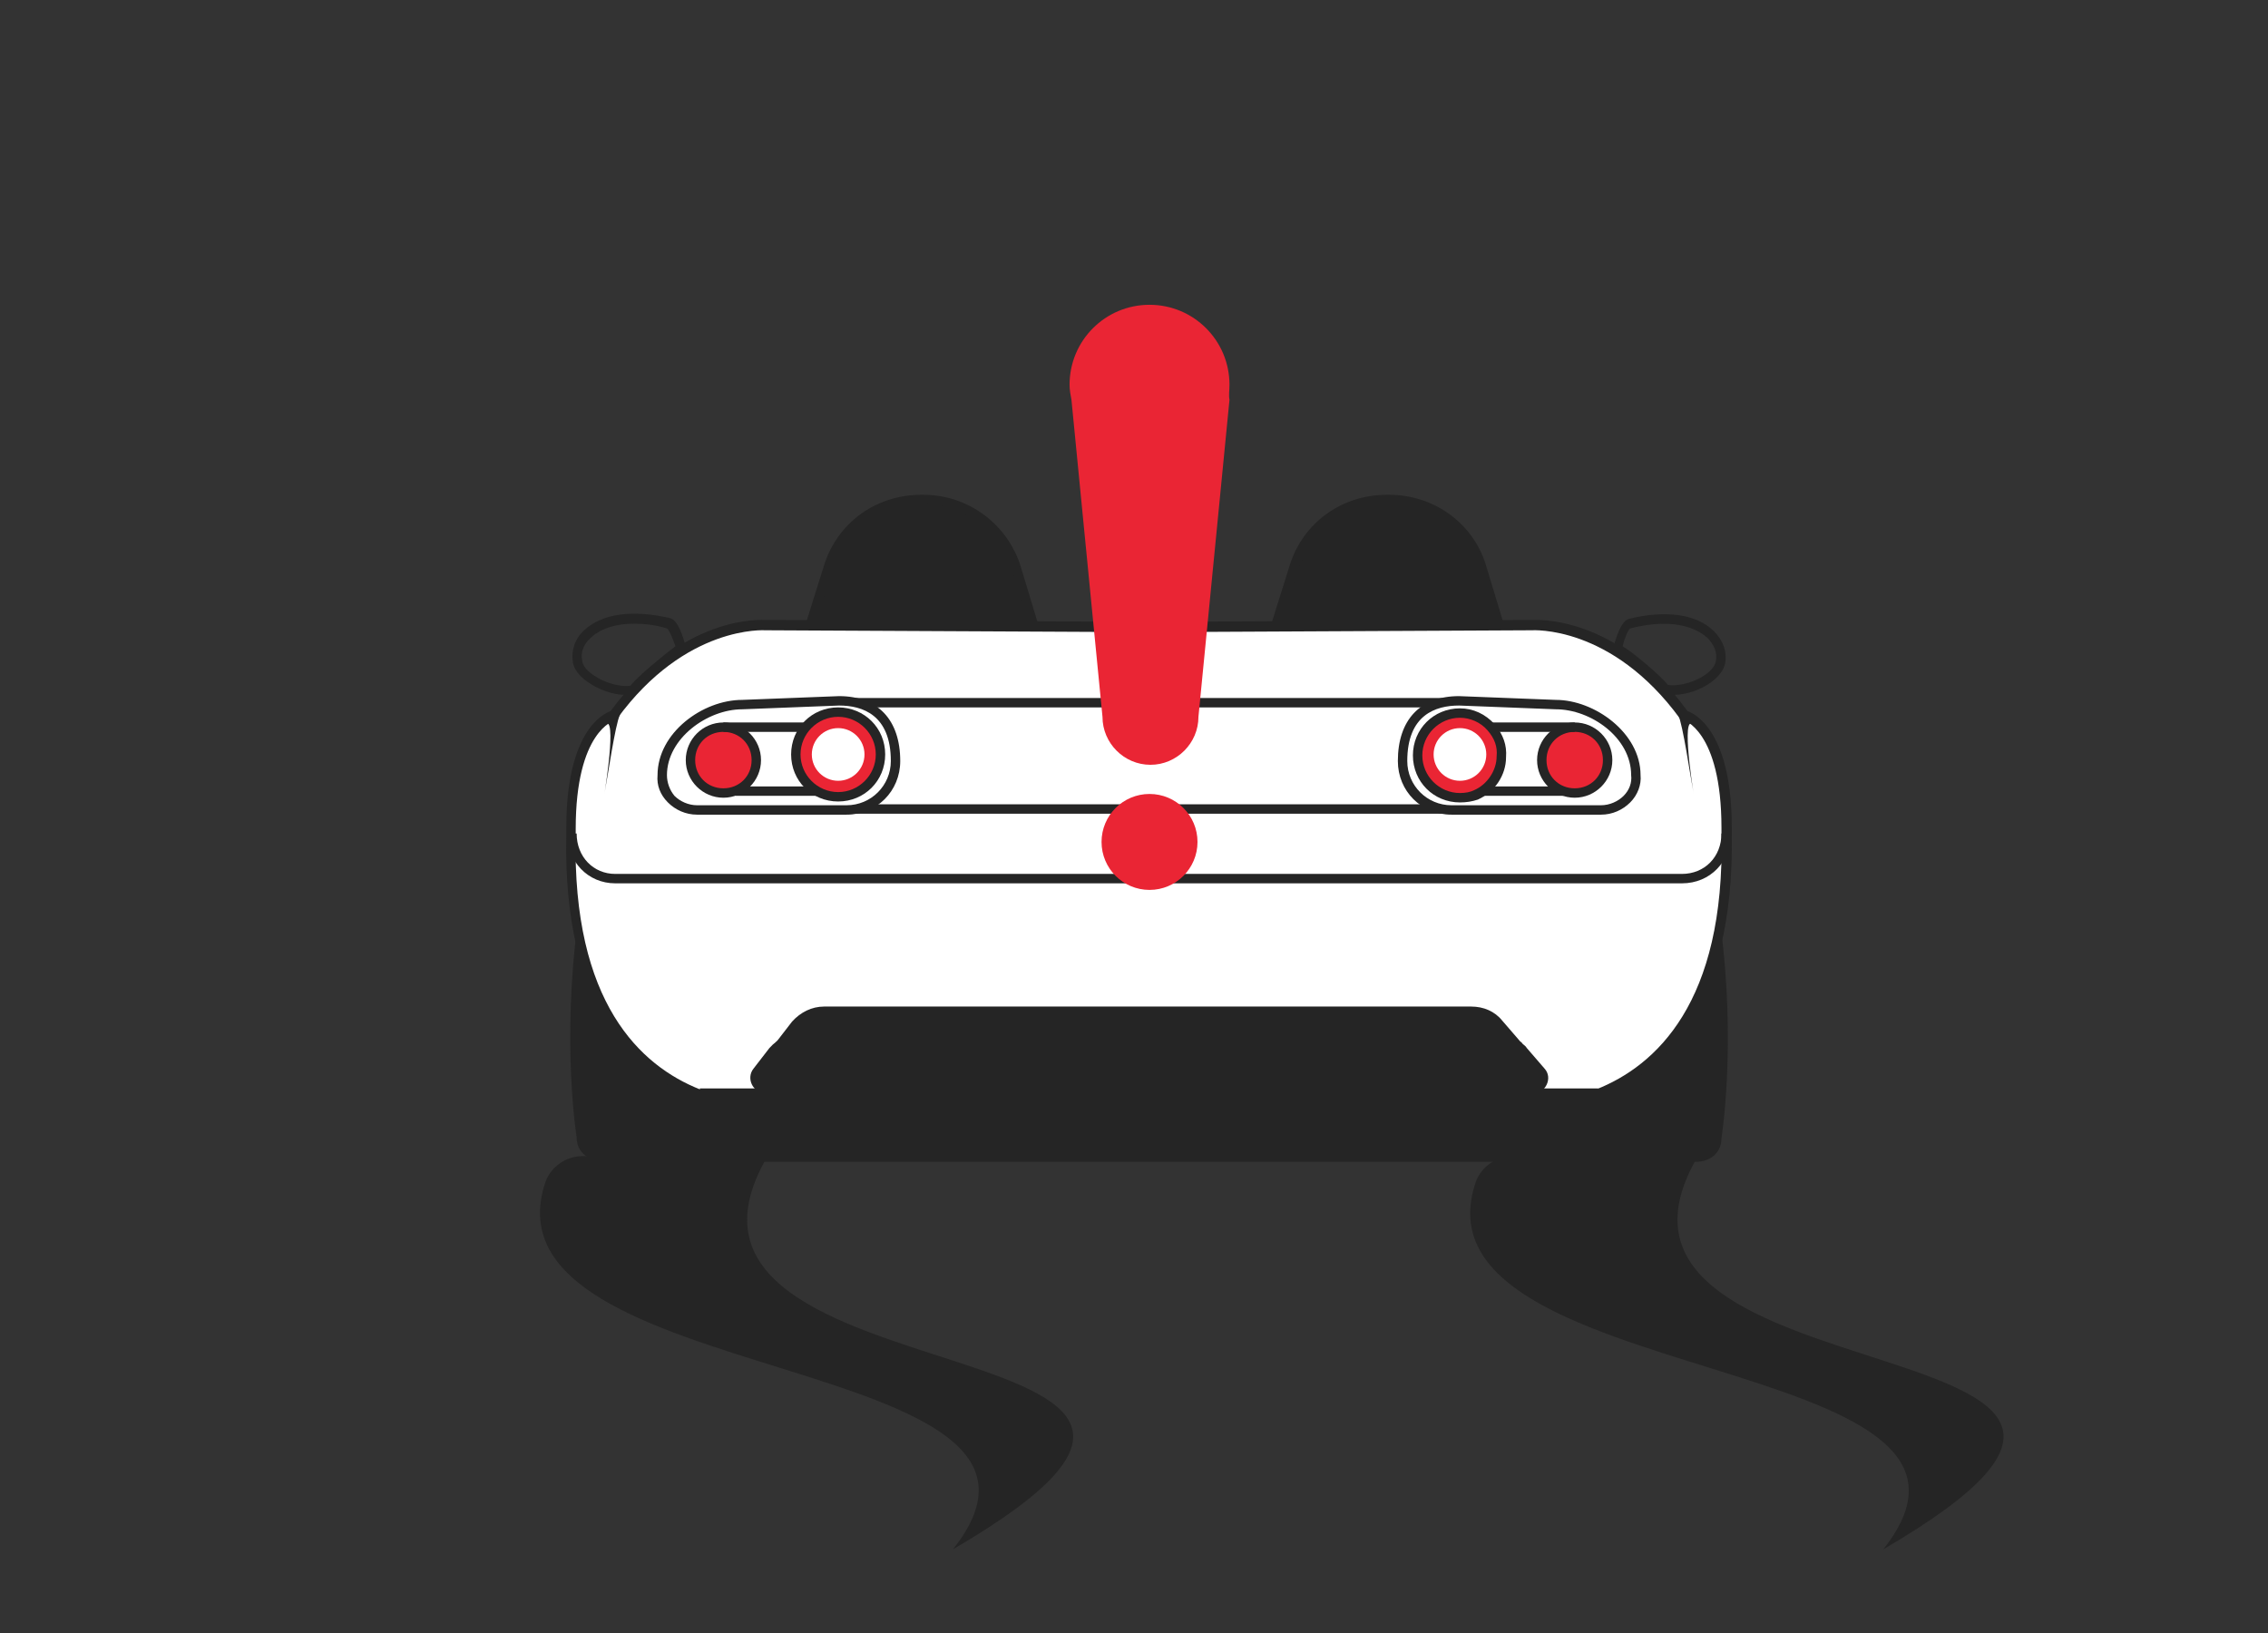 <svg id="Layer_1" xmlns="http://www.w3.org/2000/svg" viewBox="-184 310.4 241.1 173.6"><rect x="-184" y="310.4" width="241.1" height="173.6" fill="#333333" stroke="none"/><style>.st0{fill:#252525}.st1{fill:#FFF}.st2{fill:#010101}.st3{fill:#ea2534}</style><path class="st0" d="M-82.7 475.1c42.4-24.7-35.6-14.8-19.7-41.8h-19.7c-1.7 0-3.3 1.1-3.9 2.7-7.6 22.2 60.3 17.8 43.3 39.1zM16.2 475.1c42.4-24.7-35.6-14.8-19.7-41.8h-19.7c-1.7 0-3.3 1.1-3.9 2.7-7.7 22.2 60.2 17.8 43.3 39.1z"/><path class="st0" d="M-1.1 408.8c1.7 12.7.1 22.6.1 22.6 0 1.5-1.1 2.4-2.5 2.5H-21c-1.4.1-2.7-.9-2.9-2.3l-.8-4.9M-122.6 408.6c-1.7 12.8-.1 22.7-.1 22.7 0 1.5 1.1 2.4 2.5 2.5h17.5c1.4.1 2.7-.9 2.9-2.3l.8-4.9"/><path class="st1" d="M-.5 398.4c0-11-4.5-12-4.5-12-7.5-10.3-16.2-9.6-16.2-9.6l-40.7.2-40.7-.2s-8.6-.8-16.2 9.6c0 0-4.5 1-4.5 12 0 2.9-1.4 22.5 13.6 28.3h95.5C.9 420.8-.5 401.2-.5 398.4z"/><path class="st0" d="M-14.1 427.2h-95.8c-6.6-2.5-14.3-9.5-13.9-28.1v-.7c0-10.1 3.8-12.1 4.7-12.4 7.7-10.4 16.2-9.7 16.6-9.7l40.7.2 40.7-.2c.3 0 9-.6 16.5 9.7.9.3 4.7 2.3 4.7 12.4v.7c.3 18.5-7.5 25.5-14.2 28.1zm-95.5-1h95.3C-8 423.7-.6 417-1 399.1v-.7c0-10.4-4.1-11.5-4.1-11.5h-.2l-.1-.1c-7.3-10-15.7-9.4-15.8-9.4l-40.7.2-40.7-.2c-.1 0-8.5-.6-15.8 9.4l-.1.2h-.2s-4.1 1.1-4.1 11.5v.7c-.4 17.8 6.9 24.5 13.2 27z"/><path class="st2" d="M-61.8 384.1c-1.8 0-3.1-.9-3.1-2.1s1.3-2.1 3.1-2.1 3.1.9 3.1 2.1c0 1.2-1.4 2.1-3.1 2.1zm0-3.2c-1.3 0-2.1.6-2.1 1.1s.8 1.1 2.1 1.1c1.2 0 2.1-.6 2.1-1.1 0-.5-.8-1.1-2.1-1.1z"/><path class="st0" d="M-29.2 396.9h-66.2v-12.3h66.2v12.3zm-65.2-1h64.2v-10.3h-64.2v10.3z"/><path class="st1" d="M-109.9 396.5H-94c2.9 0 5.2-2.3 5.2-5.2 0-4.7-2.7-6.4-6-6.4l-10.3.4c-4.1 0-8.5 3.4-8.5 7.5-.1 2 1.6 3.7 3.7 3.7z"/><path class="st0" d="M-94 397h-15.9c-1.2 0-2.3-.5-3.1-1.3-.8-.8-1.2-1.8-1.1-2.9 0-4.5 4.8-8 9-8l10.3-.4c4.1 0 6.5 2.5 6.5 6.9 0 3.2-2.5 5.7-5.7 5.7zm-.8-11.6l-10.3.4c-3.7 0-8 3.1-8 7 0 .8.3 1.6.8 2.2.6.6 1.5 1 2.4 1H-94c2.6 0 4.7-2.1 4.7-4.7 0-4.9-3-5.9-5.5-5.9z"/><circle class="st3" cx="-94.9" cy="390.6" r="4.5"/><path class="st0" d="M-94.9 395.6c-2.8 0-5-2.2-5-5s2.2-5 5-5 5 2.2 5 5-2.2 5-5 5zm0-9c-2.2 0-4 1.8-4 4s1.8 4 4 4 4-1.8 4-4-1.8-4-4-4z"/><circle class="st3" cx="-107.1" cy="391.2" r="3.5"/><path class="st0" d="M-107.1 395.2c-2.2 0-4-1.8-4-4s1.8-4 4-4 4 1.8 4 4-1.8 4-4 4zm0-7c-1.7 0-3 1.3-3 3s1.3 3 3 3 3-1.3 3-3-1.3-3-3-3z"/><path class="st0" d="M-107.1 387.2h8.7v1h-8.7zM-105.8 394h8.7v1h-8.7zM-116.7 384.3l-.2-.1c-1 .2-2.4-.1-3.6-.7-1.4-.7-2.4-1.6-2.6-2.7-.2-1.2.2-2.5 1.2-3.4 1.9-1.8 5.2-2.2 9.1-1.3.9.2 1.4 2 1.7 3l.1.4-.3.2c-1.5.9-3.6 2.8-4.5 3.8l-.9.8zm.1-7.6c-2.7 0-4.1 1-4.6 1.5-.8.7-1.1 1.6-.9 2.5.1.7.9 1.4 2.1 2 1.1.5 2.2.7 3 .6.9-1.1 3.6-3.3 4.8-4.2-.3-.9-.7-1.8-.9-1.9-1.3-.4-2.5-.5-3.5-.5z"/><path class="st1" d="M-13.8 396.5h-15.9c-2.9 0-5.2-2.3-5.2-5.2 0-4.7 2.7-6.4 6-6.4l10.3.4c4.1 0 8.5 3.4 8.5 7.5.1 2-1.6 3.7-3.7 3.7z"/><path class="st0" d="M-13.8 397h-15.9c-3.2 0-5.7-2.5-5.7-5.7 0-4.4 2.4-6.9 6.5-6.9l10.3.4c4.1 0 9 3.5 9 8 .1 1-.3 2.1-1.1 2.9-.8.8-1.9 1.3-3.1 1.3zm-15.1-11.6c-2.5 0-5.5 1-5.5 5.9 0 2.6 2.1 4.7 4.7 4.7h15.9c.9 0 1.8-.4 2.4-1 .6-.6.9-1.4.8-2.2 0-4-4.3-7-8-7l-10.3-.4z"/><path class="st3" d="M-25.5 387.7c-.8-.9-2-1.5-3.3-1.5-2.5 0-4.5 2-4.5 4.5s2 4.5 4.5 4.5c.6 0 1.2-.1 1.7-.3 1.6-.7 2.7-2.3 2.7-4.1.1-1.3-.4-2.3-1.1-3.1z"/><path class="st0" d="M-28.8 395.7c-2.8 0-5-2.2-5-5s2.2-5 5-5c1.4 0 2.7.6 3.7 1.7.9 1.1 1.3 2.2 1.2 3.5 0 1.9-1.2 3.7-3 4.5-.6.2-1.2.3-1.9.3zm0-9c-2.2 0-4 1.8-4 4s1.8 4 4 4c.6 0 1.1-.1 1.5-.3 1.4-.6 2.4-2.1 2.4-3.6.1-1-.2-1.9-1-2.8-.7-.8-1.8-1.3-2.9-1.3z"/><circle class="st3" cx="-16.6" cy="391.2" r="3.5"/><path class="st0" d="M-16.6 395.2c-2.2 0-4-1.8-4-4s1.8-4 4-4 4 1.8 4 4-1.8 4-4 4zm0-7c-1.7 0-3 1.3-3 3s1.3 3 3 3 3-1.3 3-3-1.3-3-3-3z"/><path class="st0" d="M-26.5 394h8.7v1h-8.7zM-25.5 387.2h8.9v1h-8.9zM-7 384.3l-1.4-1.4c-1.1-1-2.6-2.4-3.9-3.1l-.3-.2.1-.4c.3-1 .8-2.7 1.6-3 4-1 7.3-.5 9.1 1.3 1 1 1.4 2.2 1.2 3.4-.5 2.2-4.1 3.7-6.2 3.3l-.2.1zm.3-1.1c1.8.3 4.8-1 5.1-2.5.2-.9-.2-1.8-.9-2.5-.8-.7-3.1-2.3-8.2-1-.2.1-.6 1-.8 1.9 1.3.8 4 3.1 4.8 4.1zM-109.6 426.1h95.5v1h-95.5z"/><path class="st0" d="M-29.9 420.2h-68.9c-1.3 0-2.5.6-3.4 1.6l-1.7 2.2c-.8 1-.1 2.6 1.3 2.6h76.7c1.4 0 2.1-1.6 1.2-2.6l-1.9-2.2c-.8-1-2-1.6-3.3-1.6z"/><path class="st0" d="M-19.8 424l-1.9-2.2c-.1-.2-.3-.3-.5-.5 0-.1-.1-.1-.2-.2l-1.9-2.2c-.8-1-2-1.5-3.3-1.5h-68.8c-1.3 0-2.5.6-3.4 1.6l-1.7 2.2c-.8 1-.1 2.6 1.3 2.6h1.5l-.2.3c-.8 1-.1 2.6 1.3 2.6H-21c1.3-.1 2.1-1.7 1.2-2.7zM-36.3 363.5h-.3c-4.5 0-8.5 2.9-9.8 7.2l-1.9 6h23.6l-1.8-6c-1.2-4.2-5.2-7.2-9.8-7.2z"/><path class="st0" d="M-24 377.2h-25l2.1-6.7c1.4-4.5 5.5-7.5 10.3-7.5h.3c4.8 0 9 3.1 10.3 7.6l2 6.6zm-23.6-1h22.2l-1.6-5.4c-1.2-4-5-6.8-9.3-6.8h-.3c-4.3 0-8.1 2.8-9.3 6.8l-1.7 5.4zM-85.8 363.5h-.3c-4.5 0-8.5 2.9-9.8 7.2l-1.9 6h23.6l-1.8-6c-1.3-4.2-5.3-7.2-9.8-7.2z"/><path class="st0" d="M-73.5 377.2h-25l2.1-6.7c1.4-4.5 5.5-7.5 10.3-7.5h.3c4.7 0 8.9 3.1 10.3 7.6l2 6.6zm-23.6-1h22.2l-1.6-5.4c-1.2-4-5.1-6.8-9.3-6.8h-.3c-4.3 0-8.1 2.8-9.3 6.8l-1.7 5.4z"/><g><path class="st0" d="M-5.2 404.3h-113.4c-2.9 0-5.1-2.3-5.1-5.3h1c0 2.5 1.8 4.3 4.1 4.3H-5.2c2.4 0 4.2-1.8 4.2-4.3h1c0 3-2.2 5.3-5.2 5.3z"/></g><g><path class="st0" d="M-106.7 426.6h99.2l-.4 7.3h-99.2z"/></g><g><circle class="st1" cx="-28.8" cy="390.6" r="2.8"/></g><g><circle class="st1" cx="-94.9" cy="390.6" r="2.8"/></g><g><circle class="st3" cx="-61.8" cy="399.9" r="5.1"/></g><g><path class="st3" d="M-53.3 351.3c0-4.7-3.8-8.5-8.5-8.5s-8.5 3.8-8.5 8.5c0 .5.1 1.1.2 1.6l3.3 33.7c0 2.8 2.3 5.1 5.1 5.1s5.1-2.3 5.1-5.1l3.3-33.7c-.1-.5 0-1 0-1.6z"/></g><g><path class="st0" d="M-5.6 386.4c.5 1 1.3 6.6 1.6 8.1.3 1.8-1.3-7.4-.2-7.2 0 0-1.5-1.3-1.4-.9z"/></g><g><path class="st0" d="M-118.1 386.4c-.5 1-1.3 6.6-1.6 8.1-.3 1.8 1.3-7.4.2-7.2 0 0 1.6-1.3 1.4-.9z"/></g></svg>